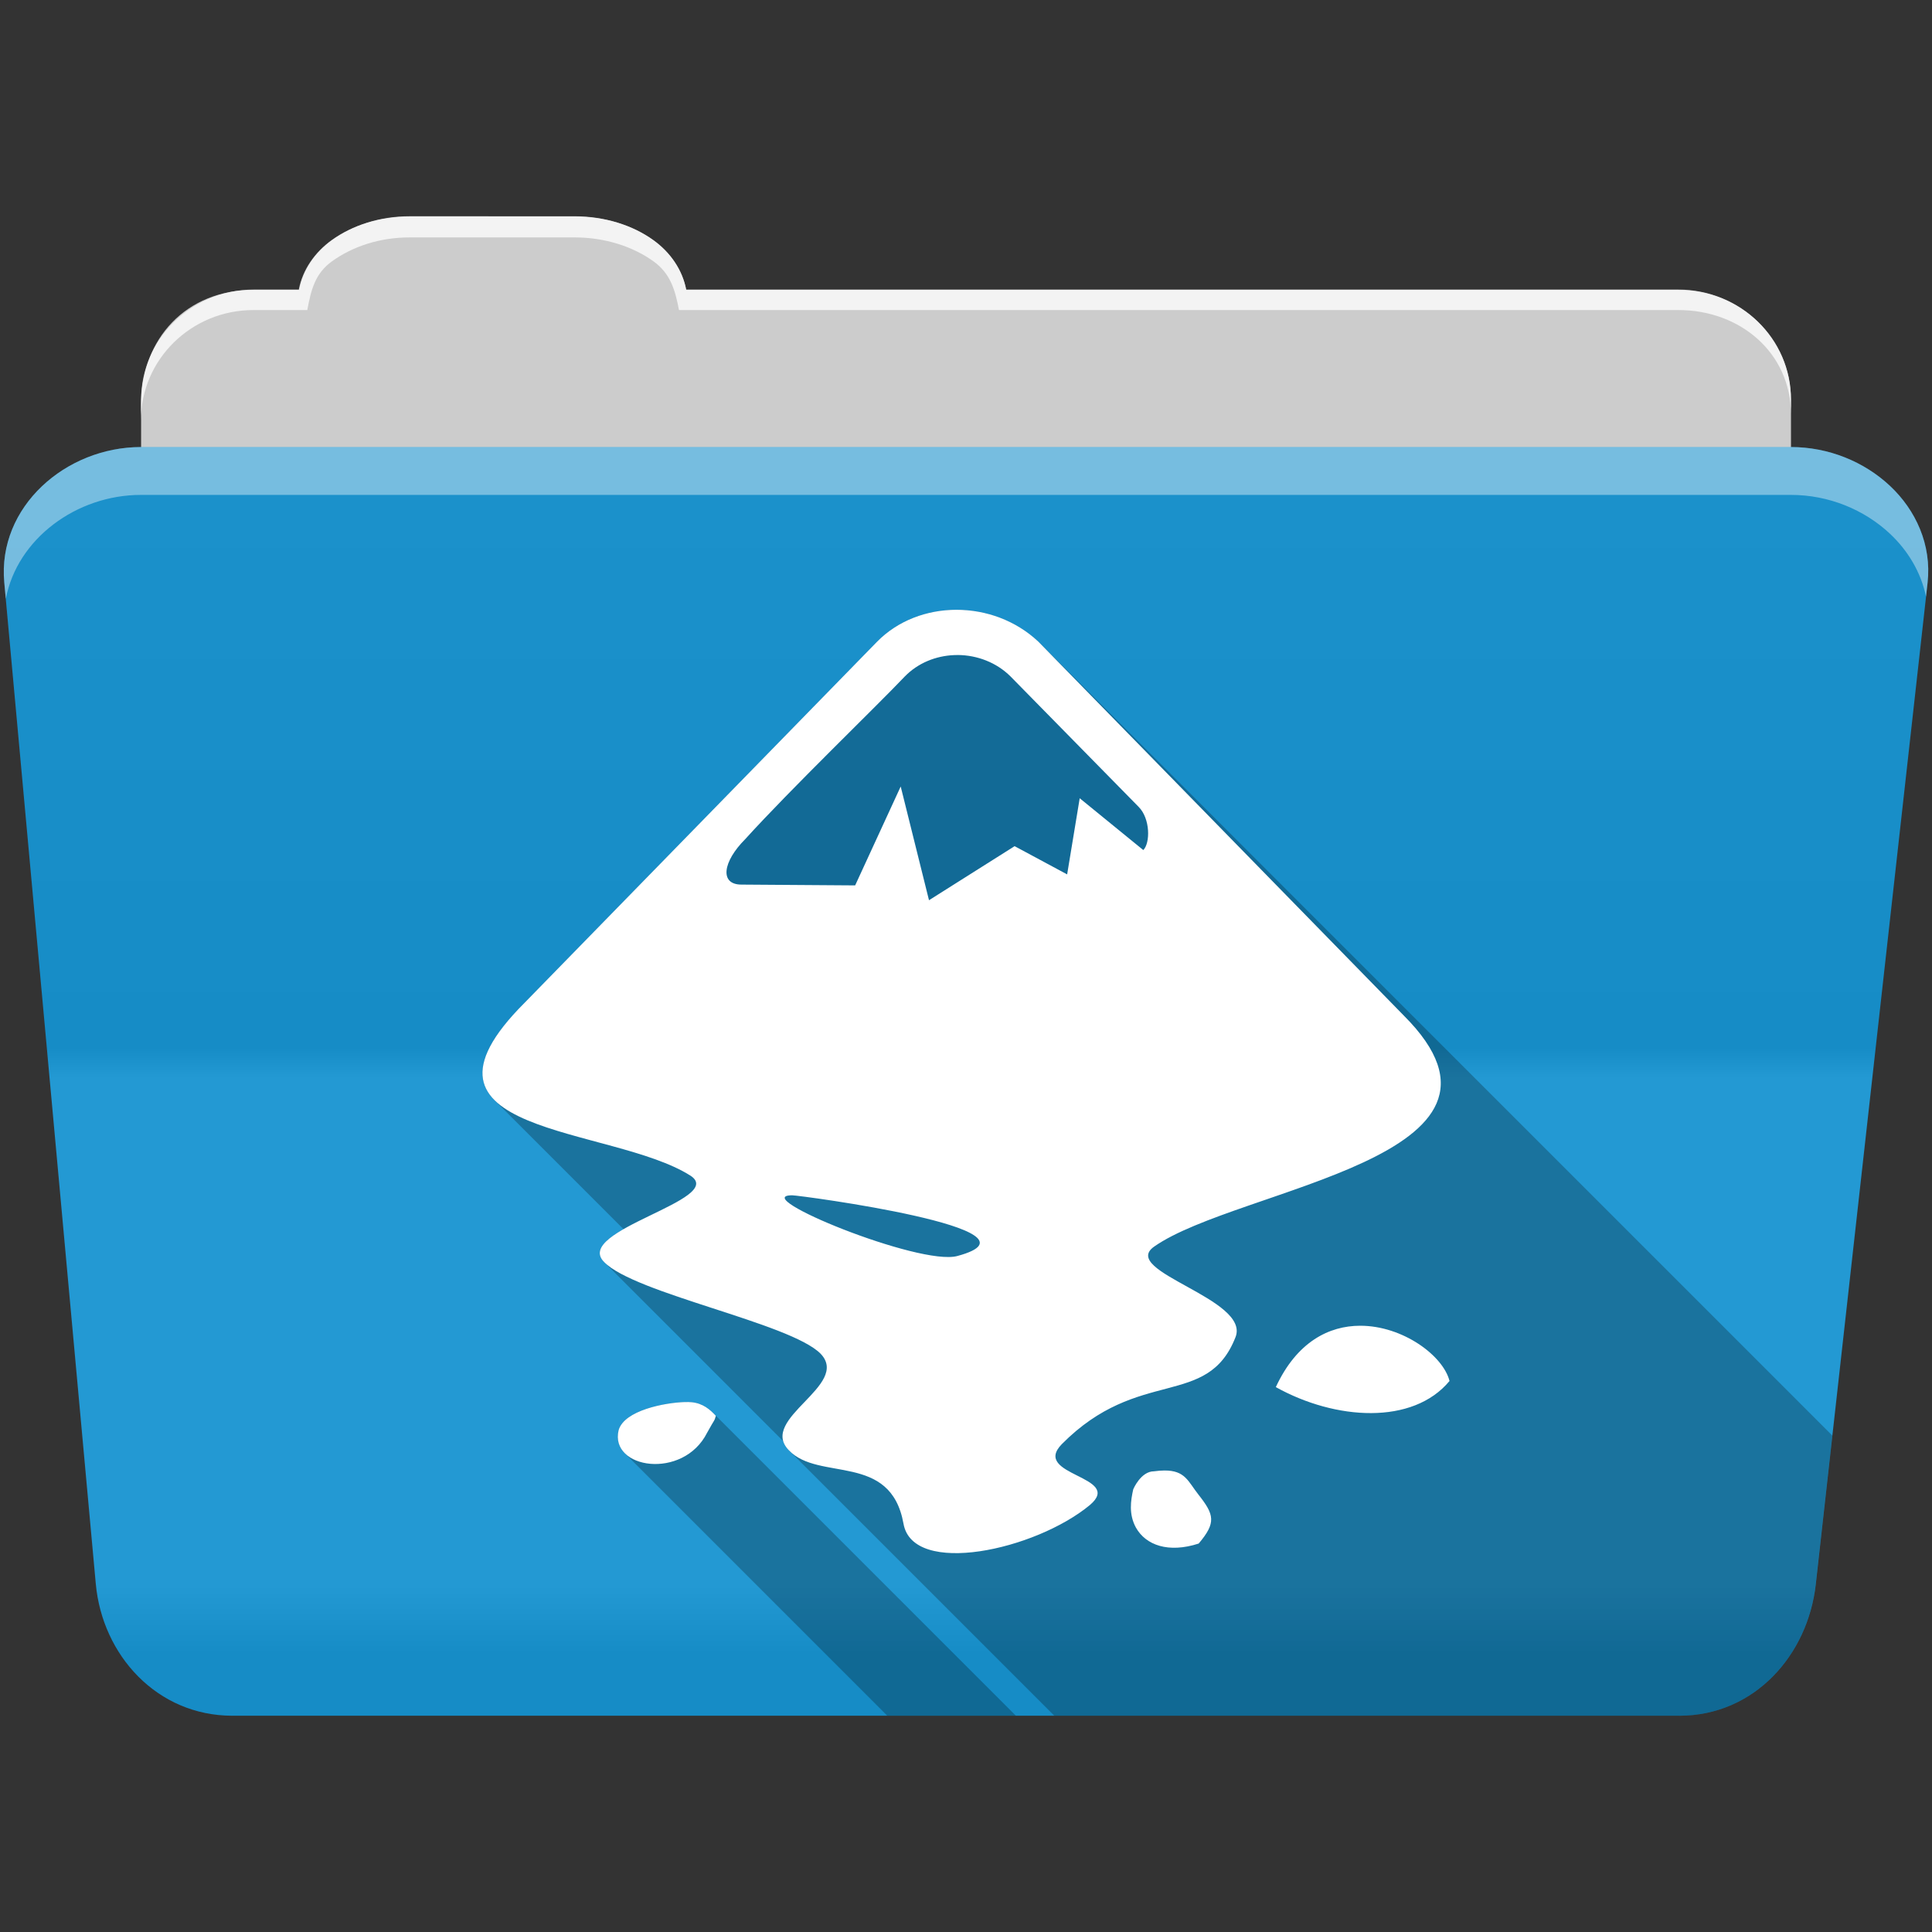 <?xml version="1.0" encoding="UTF-8" standalone="no"?>
<svg xmlns="http://www.w3.org/2000/svg" version="1.1" viewBox="0 0 512 512">
 <rect x="0" y="0" width="512" height="512" fill="#333333" stroke="none"/>
 <defs id="defs4">
  <linearGradient gradientUnits="userSpaceOnUse" id="0-7" y2="453.26" x2="0" y1="121.76" gradientTransform="translate(0.001,-0.003)">
   <stop id="stop7-8" stop-color="#6a6a6a"/>
   <stop id="stop9-4" offset="0.47"/>
   <stop id="stop11-1" offset="0.494" stop-color="#fff"/>
   <stop id="stop13-4" offset="0.901" stop-color="#fff"/>
   <stop id="stop15-8" offset="0.955"/>
   <stop id="stop17-7" offset="1"/>
  </linearGradient>
 </defs>
 <path d="m 108.631,57.387 c -7.963,0 -15.228,2.293 -20.693,6.22 -4.545,3.266 -7.751,7.872 -8.752,13.13 l -11.909,0 c -16.447,0 -29.883,13.03 -29.883,29.2 l 0,66.736 c 0,16.17 13.436,29.19 29.883,29.19 l 377.47,0 c 16.447,0 29.883,-13.03 29.883,-29.19 l 0,-66.736 c 0,-16.17 -13.436,-29.2 -29.883,-29.2 l -262.91,0 c -1,-5.256 -4.208,-9.862 -8.753,-13.13 -5.465,-3.927 -12.73,-6.22 -20.693,-6.22 l -43.761,0" id="path115" fill="#cccccc" fill-rule="evenodd"/>
 <path d="m 37.361,118.477 c -19.928,0 -38.06,15.818 -36.23,35.853 l 24.26,265.41 c 1.733,18.966 16.271,34.947 36.2,34.947 l 383.41,0 c 19.933,0 34.1,-16.05 36.2,-34.853 l 29.632,-265.41 c 1.123,-10.05 -3.137,-19.263 -9.971,-25.663 -6.833,-6.399 -16.258,-10.284 -26.22,-10.284 l -437.27,0" id="path117" fill="#1793d1" fill-rule="evenodd"/>
 <path id="path119" d="m 37.361,118.467 c -19.928,0 -38.08,15.84 -36.25,35.875 l 11.781,128.78 12.469,136.63 c 1.733,18.966 16.29,34.938 36.22,34.938 l 383.41,0 c 19.933,0 34.09,-16.04 36.19,-34.844 l 15.281,-136.72 14.375,-128.69 c 1.123,-10.05 -3.135,-19.287 -9.969,-25.688 -6.833,-6.399 -16.257,-10.281 -26.22,-10.281 l -437.28,0" opacity="0.05" fill="url(#0-7)"/>
 <path d="m 108.551,57.307 c -7.963,0 -15.11,2.403 -20.572,6.33 -4.545,3.266 -7.702,7.931 -8.703,13.187 l -12.13,0 c -17.677,0 -29.802,12.771 -29.802,30.661 l 0,3.956 c 0,-16.17 13.355,-29.27 29.802,-29.27 l 14.286,0 c 1,-5.256 2,-9.657 6.549,-12.923 5.465,-3.927 12.609,-6.33 20.572,-6.33 l 43.78,0 c 7.963,0 15.371,2.403 20.835,6.33 4.545,3.266 5.766,7.668 6.769,12.923 l 264.88,0 c 16.447,0 29.802,11.455 29.802,27.625 l 0,-3.956 c 0,-16.17 -13.355,-29.01 -29.802,-29.01 l -262.95,0 c -1,-5.256 -4.159,-9.921 -8.703,-13.187 -5.465,-3.927 -12.872,-6.33 -20.835,-6.33 z" id="path123" opacity="0.764" fill="#ffffff" fill-rule="evenodd"/>
 <path d="m 37.351,118.467 c -19.928,0 -38.05,15.84 -36.22,35.875 l 0.406,4.375 c 3,-15.936 18.732,-27.563 35.813,-27.563 l 437.28,0 c 9.966,0 19.386,3.882 26.22,10.281 4.736,4.435 8.234,10.208 9.563,16.688 l 0.406,-3.688 c 1.123,-10.05 -3.134,-19.288 -9.969,-25.688 -6.833,-6.399 -16.252,-10.281 -26.22,-10.281 l -437.28,0" id="path125" opacity="0.4" fill="#ffffff" fill-rule="evenodd"/>
 <path id="path415" d="m 253.491,161.597 c -7.821,0 -15.534,2.822 -21.09,8.49 l -93.4,95.68 c -12.668,12.664 -13.322,20.415 -7.975,25.762 l 34.21,34.21 c -4.924,2.825 -8.105,5.747 -5.15,8.701 l 0.104,0.104 47.36,47.36 c 0.237,0.809 0.712,1.616 1.492,2.418 0.065,0.068 0.131,0.135 0.197,0.201 l 70.17,70.17 165.58,0 c 19.933,0 34.09,-16.04 36.19,-34.844 l 4.404,-39.4 -210.36,-210.36 c -6,-5.665 -13.91,-8.488 -21.73,-8.49 l -0.002,-0.002 m -71.04,209.95 c -0.318,-0.008 -0.668,-0.009 -1.045,0.004 -5.278,0.178 -15.909,2.184 -17.463,7.416 -0.621,2.529 0.096,4.619 1.625,6.148 l 69.57,69.57 34.08,0 -80.12,-80.12 c -1.43,-1.43 -3.177,-2.712 -5.801,-2.975 -0.246,-0.022 -0.531,-0.039 -0.85,-0.047" opacity="0.25"/>
 <path id="path417" d="m 253.491,161.597 c -7.821,0 -15.534,2.821 -21.09,8.489 l -93.4,95.68 c -35.37,35.35 22.895,32.411 43.984,45.798 9.751,6.343 -31.29,14.486 -22.895,22.879 8.158,8.39 49.18,16.11 57.34,24.267 8.158,8.39 -16.542,17.226 -8.384,25.615 7.936,8.38 26.986,0.448 30.394,19.485 2.49,14.06 34.887,7.05 49.4,-4.971 9.07,-7.705 -15.616,-7.724 -7.457,-16.12 20.414,-20.621 38.543,-9.282 46.03,-28.333 4.075,-10.196 -30.856,-17.44 -21.571,-24.01 22.22,-15.642 103.84,-23.594 66.2,-61.22 l -96.82,-99.07 c -6,-5.667 -13.916,-8.489 -21.739,-8.489 m 0.358,11.986 c 5.128,0.042 10.258,1.979 13.987,5.709 l 33.914,34.525 c 3.121,3.121 3.115,9.587 1.243,11.46 l -16.852,-13.734 -3.328,20.18 -13.924,-7.478 -22.687,14.324 -7.499,-30.14 -12.07,26.21 -30.14,-0.211 c -5.825,0 -5,-6.04 1.032,-12.07 11.857,-13.1 34.955,-35.36 42.24,-43.06 3.51,-3.608 8.259,-5.489 13.08,-5.688 0.342,-0.014 0.669,-0.024 1.01,-0.021 m -43.9,143.18 c 2.038,0 69.823,9.07 43.752,16.09 -9.975,2.712 -55.761,-16.09 -43.752,-16.09 m 150.51,34.568 c -8.239,0.006 -16.78,4.248 -22.35,16.262 15.846,8.824 36.32,10.08 46.03,-1.622 -1.683,-6.72 -12.387,-14.648 -23.676,-14.64 m -179.05,20.222 c -5.278,0.178 -15.908,2.183 -17.463,7.415 -2.526,10.286 17.09,13.34 23.445,0.717 2.08,-3.803 1.872,-2.894 2.317,-4.487 -1.545,-1.666 -3.4,-3.301 -6.404,-3.602 -0.493,-0.045 -1.142,-0.067 -1.896,-0.042 m 127.13,18.14 c -0.794,0.008 -1.687,0.073 -2.696,0.211 -3.533,-0.011 -5.519,4.76 -5.519,4.76 -0.67,2.99 -1.244,6.607 0.717,10.175 2.618,4.653 8.618,6.807 16.62,4.213 4.691,-5.536 4.145,-7.647 -0.063,-12.976 -2.751,-3.483 -3.504,-6.437 -9.06,-6.383" fill="#ffffff"/>
</svg>
